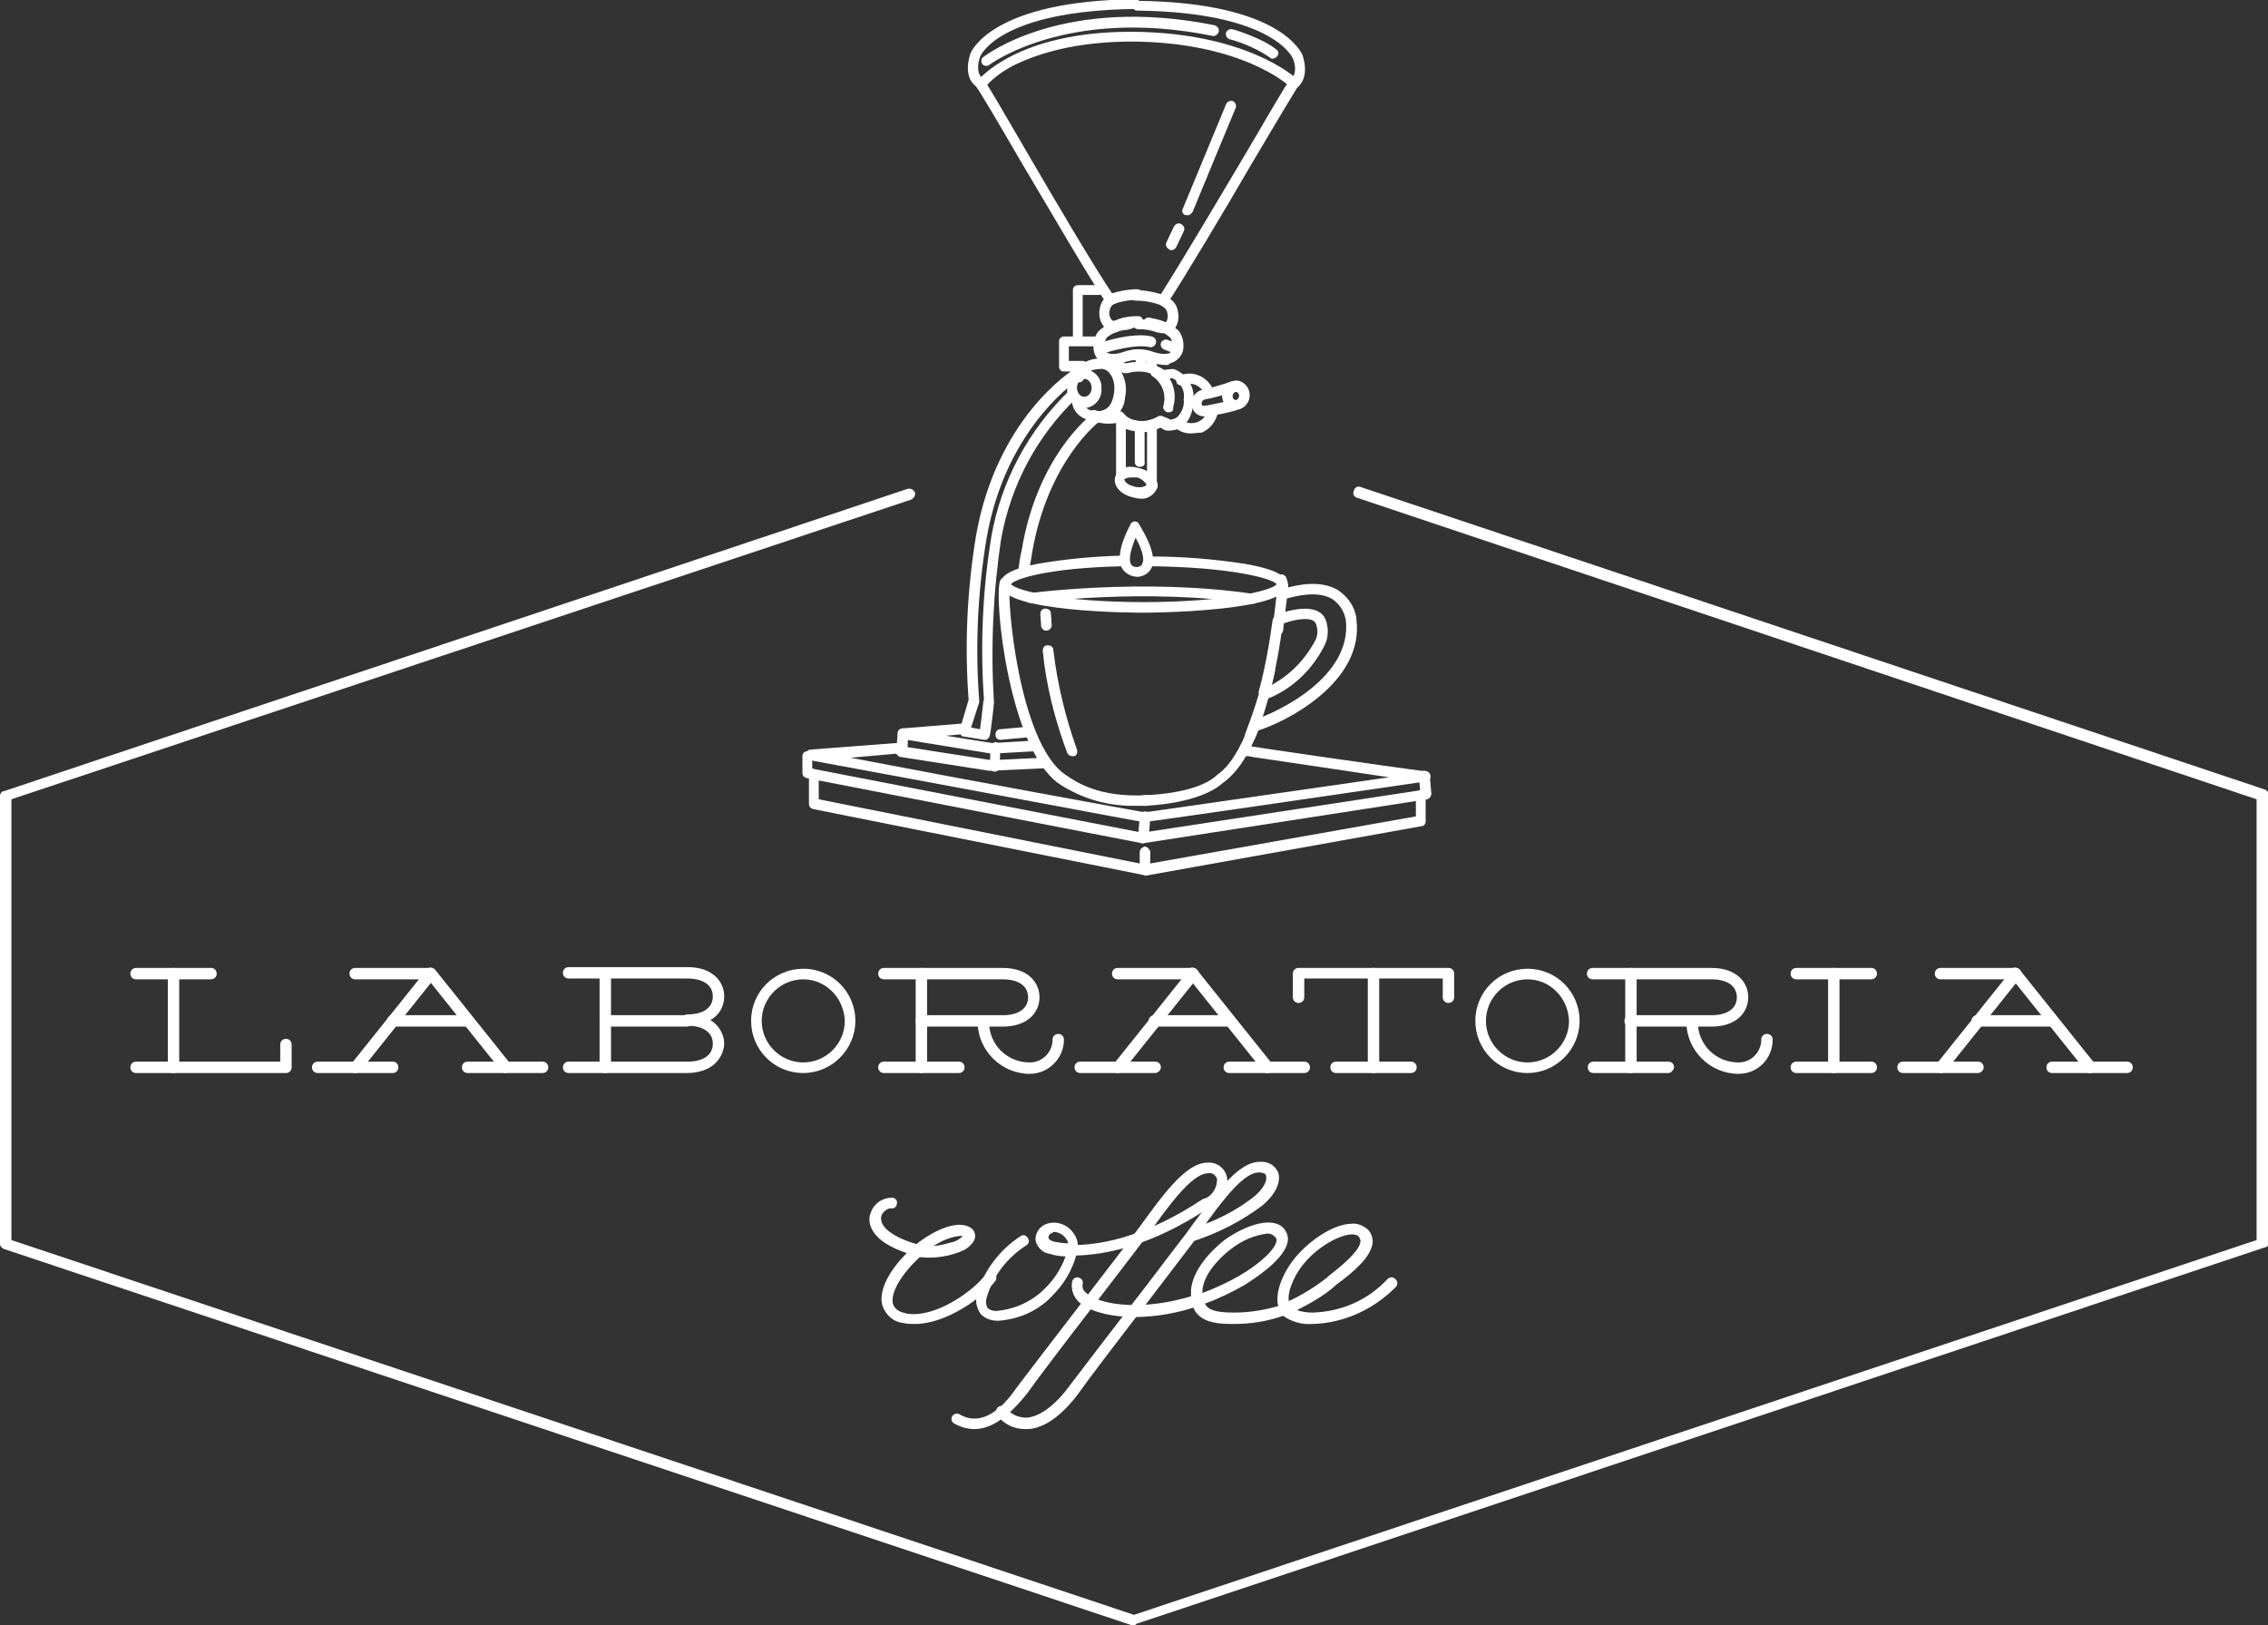<?xml version="1.0" encoding="utf-8"?>
<!-- Generator: Adobe Illustrator 22.0.1, SVG Export Plug-In . SVG Version: 6.00 Build 0)  -->
<svg version="1.1" id="Слой_1" xmlns="http://www.w3.org/2000/svg" xmlns:xlink="http://www.w3.org/1999/xlink" x="0px" y="0px"
	 viewBox="0 0 278.4 199.5" style="enable-background:new 0 0 278.4 199.5;" xml:space="preserve">
<rect x="0" y="0" width="278.4" height="199.5" fill="#333333" stroke="none"/>
<style type="text/css">
	.st0{fill:#FFFFFF;}
</style>
<g id="g10" transform="translate(0 582.147)">
	<g id="g12" transform="translate(0 -582.147)">
		<path id="path14" class="st0" d="M136.3,37.5c-0.2,0-0.4-0.1-0.5-0.3c-2.3-3.4-6.8-11.2-10.5-17.4c-2.5-4.3-4.9-8.4-5.5-9.2
			c-1.7-1.3-0.7-3.9-0.7-4c0.1-0.2,2.5-6.5,20.3-6.7c0.3,0,0.6,0.3,0.6,0.6c0,0,0,0,0,0c0,0.4-0.3,0.6-0.6,0.6
			c-16.9,0.2-19.1,5.8-19.1,5.9c0,0-0.7,1.8,0.3,2.6c0,0,0.1,0.1,0.1,0.1c0.5,0.6,2.4,3.9,5.6,9.4c3.5,6,7.8,13.3,10.2,16.9
			c1-0.3,2-0.5,3.1-0.5c0.4,0,0.6,0.3,0.7,0.6c0,0.4-0.3,0.6-0.6,0.7c-1.1,0-2.2,0.2-3.2,0.6C136.4,37.5,136.3,37.5,136.3,37.5"/>
		<path id="path16" class="st0" d="M136.8,40.8c-0.4,0-0.7-0.1-1-0.4c-0.7-0.6-1-1.6-0.8-2.5c0.1-0.8,0.6-1.5,1.4-1.8
			c0.3-0.1,0.7,0.1,0.8,0.4c0,0,0,0,0,0c0.1,0.3-0.1,0.7-0.4,0.8c0,0,0,0,0,0c-0.3,0.1-0.5,0.4-0.6,0.8c-0.1,0.4,0,0.9,0.3,1.2
			c0.1,0.1,0.3,0.1,0.4,0c0,0,0,0,0.1,0l0.2-0.1c0.8-0.3,1.6-0.4,2.5-0.4c0.4,0,0.6,0.3,0.6,0.6c0,0,0,0,0,0c0,0.4-0.3,0.6-0.6,0.6
			h0c-0.7,0-1.4,0.1-2.1,0.3l-0.2,0C137.3,40.8,137,40.8,136.8,40.8"/>
		<path id="path18" class="st0" d="M142.9,40.9c-0.2,0-0.5,0-0.7-0.1l-0.2,0c-0.7-0.3-1.5-0.4-2.3-0.4c-0.4,0-0.6-0.3-0.6-0.6
			c0,0,0,0,0,0c0-0.4,0.3-0.6,0.6-0.6h0c0.9,0,1.8,0.1,2.7,0.4l0.2,0.1c0,0,0,0,0.1,0c0.2,0.1,0.3,0,0.3,0c0.3-0.3,0.4-0.8,0.3-1.2
			c0-0.4-0.3-0.7-0.6-0.9c-0.3-0.1-0.5-0.5-0.4-0.8c0.1-0.3,0.5-0.5,0.8-0.4c0,0,0,0,0,0c0.8,0.3,1.4,1,1.5,1.9
			c0.2,0.9-0.1,1.8-0.7,2.4C143.5,40.7,143.2,40.9,142.9,40.9"/>
		<path id="path20" class="st0" d="M142.8,37.5c-0.1,0-0.1,0-0.2,0c-1-0.4-2.1-0.6-3.2-0.6c-0.4,0-0.6-0.3-0.6-0.7
			c0-0.3,0.3-0.6,0.6-0.6c0,0,0,0,0,0c1,0,2.1,0.2,3.1,0.5c2.3-3.6,6.7-11,10.2-16.9c3.2-5.4,5.1-8.8,5.6-9.3c0,0,0.1-0.1,0.1-0.1
			c1-0.8,0.4-2.5,0.3-2.6c0-0.1-2.4-5.7-19.1-5.9c-0.4,0-0.6-0.3-0.6-0.6c0-0.3,0.3-0.6,0.6-0.6c0,0,0,0,0,0
			c17.8,0.2,20.2,6.5,20.3,6.7c0,0.1,1,2.6-0.7,4c-0.5,0.8-2.9,4.8-5.5,9.2c-3.6,6.2-8.2,13.9-10.5,17.4
			C143.2,37.4,143,37.5,142.8,37.5"/>
		<path id="path22" class="st0" d="M120.5,10.9c-0.1,0-0.3,0-0.4-0.1c-0.3-0.2-0.3-0.6-0.1-0.9c0,0,0,0,0,0c0.2-0.2,4.9-6,18.8-6
			h0.2c14,0.1,20,5.6,20.2,5.8c0.3,0.2,0.3,0.6,0,0.9c-0.2,0.3-0.6,0.3-0.9,0c-0.1-0.1-5.8-5.4-19.3-5.5c-7,0-11.5,1.5-14.1,2.7
			c-1.5,0.7-2.8,1.6-3.9,2.8C120.9,10.8,120.7,10.9,120.5,10.9"/>
		<path id="path24" class="st0" d="M136.5,44.8c-0.2,0-0.4,0-0.6-0.1c-0.8-0.1-1.4-0.7-1.6-1.5c-0.2-0.9,0-1.8,0.5-2.5
			c0.8-0.8,1.8-1.2,2.9-1.4c0.3-0.1,0.6-0.1,0.9-0.2c0.3-0.1,0.7,0.1,0.8,0.4c0.1,0.3-0.1,0.7-0.4,0.8c0,0,0,0,0,0
			c-0.3,0.1-0.6,0.2-0.9,0.2c-0.8,0.1-1.6,0.4-2.2,0.9c0,0-0.1,0.1-0.1,0.1c-0.2,0.4-0.3,0.9-0.2,1.4c0.1,0.3,0.3,0.4,0.6,0.5
			c0.6,0.1,1.1,0,1.7-0.2c0.5-0.2,1.1-0.3,1.6-0.3c0.4,0,0.6,0.3,0.6,0.7c0,0,0,0,0,0c0,0.4-0.3,0.6-0.7,0.6c0,0,0,0,0,0
			c-0.4,0-0.8,0.1-1.2,0.2C137.6,44.7,137,44.8,136.5,44.8"/>
		<path id="path26" class="st0" d="M143.2,44.8c-0.6,0-1.2-0.1-1.8-0.3c-0.6-0.2-1.3-0.3-2-0.3c-0.3,0.1-0.7-0.2-0.8-0.5
			c-0.1-0.3,0.2-0.7,0.5-0.8c0.9-0.1,1.7,0,2.5,0.3c0.6,0.2,1.2,0.3,1.7,0.2c0.3,0,0.5-0.2,0.6-0.5c0.1-0.5,0-1-0.2-1.4
			c0,0,0,0-0.1-0.1c-0.7-0.6-1.5-1-2.4-1.1l-0.4-0.1c-0.3-0.1-0.5-0.4-0.4-0.8c0.1-0.3,0.4-0.5,0.8-0.4c0,0,0,0,0,0l0.4,0.1
			c1.2,0.2,2.2,0.7,3.1,1.5c0.5,0.7,0.7,1.6,0.5,2.5c-0.2,0.7-0.8,1.3-1.6,1.5C143.5,44.8,143.3,44.8,143.2,44.8"/>
		<path id="path28" class="st0" d="M145.7,26.4c-0.1,0-0.2,0-0.2,0c-0.3-0.1-0.5-0.5-0.3-0.8c1.8-4.3,5.2-12.6,5.3-12.8
			c0.1-0.3,0.5-0.5,0.8-0.4c0.3,0.1,0.5,0.5,0.4,0.8c-0.1,0.2-5.1,12.3-5.3,12.8C146.2,26.3,145.9,26.5,145.7,26.4"/>
		<path id="path30" class="st0" d="M143.8,30.7c-0.1,0-0.2,0-0.3-0.1c-0.3-0.2-0.5-0.5-0.3-0.9l0.9-1.9c0.2-0.3,0.5-0.5,0.9-0.3
			c0,0,0,0,0,0c0.3,0.2,0.5,0.5,0.3,0.9l-0.9,1.9C144.3,30.5,144.1,30.7,143.8,30.7"/>
		<path id="path32" class="st0" d="M133.1,46.5c-0.5,0-0.9,0.5-0.9,1.1s0.4,1.1,0.9,1.1s0.9-0.5,0.9-1.1S133.6,46.5,133.1,46.5z
			 M133.1,50.1c-1.3-0.1-2.2-1.2-2.1-2.4c-0.1-1.3,0.9-2.3,2.1-2.4c1.3,0.1,2.2,1.2,2.1,2.4C135.3,48.9,134.4,50,133.1,50.1"/>
		<path id="path34" class="st0" d="M134.5,51.7c-0.7,0-1.5-0.3-2-0.7c-0.5-0.4-0.9-1.1-0.9-1.7c0-0.4,0.2-0.7,0.6-0.7
			c0.3,0,0.7,0.2,0.7,0.6c0,0,0,0,0,0c0,0.3,0.2,0.7,0.5,0.9c0.4,0.3,0.9,0.4,1.3,0.4c0.9-0.1,1.7-0.4,2-2c0.2-0.9,0.1-2-0.5-2.7
			c-0.3-0.4-0.8-0.6-1.3-0.5h0c0,0-1.6,0-1.8,1.1c-0.1,0.3-0.4,0.6-0.7,0.5c0,0,0,0,0,0c-0.3-0.1-0.6-0.4-0.5-0.7
			c0.3-1.7,2.1-2.2,3-2.2c0.9,0,1.7,0.3,2.3,1c0.9,1.1,1.2,2.5,0.9,3.8c-0.1,1.7-1.5,3-3.1,3.1C134.7,51.7,134.6,51.7,134.5,51.7"/>
		<path id="path36" class="st0" d="M140.1,53c-0.3,0-0.6,0-0.9-0.1c-0.8-0.1-1.5-0.4-2.1-1c-1,0.2-2.1,0.1-3.1-0.3
			c-0.3-0.2-0.5-0.5-0.3-0.9c0.2-0.3,0.5-0.5,0.9-0.3c0,0,0,0,0,0c0.9,0.3,1.8,0.3,2.7,0.1c0.3-0.1,0.5,0.1,0.7,0.3
			c0.4,0.5,0.9,0.7,1.5,0.8c0.8,0.2,1.7,0,2.5-0.4c0.2-0.2,0.5-0.2,0.8-0.1c0,0,0.1,0.1,0.2,0.1c0.3,0.1,0.5,0.2,0.6,0.3
			c0.3,0,0.6-0.1,0.9-0.3c0.6-0.6,0.9-1.4,0.8-2.2c0.2-1.1-0.4-2.1-1.4-2.6c-0.4,0.1-0.8,0.1-1.1,0.1c-0.1,0-0.3,0-0.4-0.1
			c-1.2-0.8-2.6-1-4-0.6c-0.1,0-0.3,0-0.4,0l-1.8-0.6c-0.3-0.1-0.5-0.5-0.4-0.8c0,0,0,0,0,0c0.1-0.3,0.5-0.5,0.8-0.4c0,0,0,0,0,0
			l1.6,0.6c1.6-0.4,3.3-0.1,4.7,0.8c0.2,0,0.6-0.1,0.9-0.1c0.1,0,0.2,0,0.3,0c1.6,0.6,2.6,2.2,2.4,3.9c-0.1,2.3-1.2,3.2-2,3.5
			c-0.4,0.1-1.3,0.3-1.7,0c-0.1-0.1-0.3-0.2-0.4-0.2C141.7,52.9,140.9,53.1,140.1,53"/>
		<path id="path38" class="st0" d="M143.5,50.6c-0.1,0-0.1,0-0.2,0c-0.3-0.1-0.6-0.4-0.5-0.8c0.4-1.3-0.1-2.8-1.3-3.6
			c-0.3-0.2-0.4-0.6-0.3-0.9c0.2-0.3,0.6-0.4,0.9-0.3c1.7,1,2.5,3.1,1.9,5C144.1,50.4,143.8,50.6,143.5,50.6"/>
		<path id="path40" class="st0" d="M137.6,58.9c-0.4,0-0.6-0.3-0.6-0.6v0v-6.6c0-0.4,0.3-0.6,0.6-0.6h0c0.4,0,0.6,0.3,0.6,0.6v0v6.6
			C138.2,58.6,137.9,58.9,137.6,58.9C137.6,58.9,137.6,58.9,137.6,58.9"/>
		<path id="path42" class="st0" d="M141.4,59.8c-0.4,0-0.6-0.3-0.6-0.6v0v-6.7c0-0.4,0.3-0.6,0.6-0.6h0c0.4,0,0.6,0.3,0.6,0.6v6.7
			C142,59.5,141.7,59.8,141.4,59.8C141.4,59.8,141.4,59.8,141.4,59.8"/>
		<path id="path44" class="st0" d="M138.8,58.6c-0.5,0-0.7,0.2-0.8,0.2c0,0.2,0.3,0.7,1.2,0.9c0.2,0.1,0.5,0.1,0.7,0.1
			c0.5,0,0.7-0.2,0.8-0.2c0-0.1,0-0.1,0-0.2c-0.3-0.4-0.7-0.7-1.1-0.8C139.3,58.6,139.1,58.6,138.8,58.6L138.8,58.6z M140,61.2
			c-0.4,0-0.7-0.1-1.1-0.2c-1.5-0.4-2.3-1.5-2-2.5c0.3-0.8,1.1-1.3,2-1.2c0.4,0,0.7,0.1,1.1,0.2c0.8,0.2,1.5,0.7,1.9,1.4
			c0.2,0.3,0.3,0.8,0.1,1.1C141.6,60.8,140.8,61.3,140,61.2"/>
		<path id="path46" class="st0" d="M148.6,48.9c-0.3,0-0.5-0.2-0.6-0.4c-0.1-0.3-0.4-0.7-0.7-0.9c-0.5-0.5-1.2-0.6-1.9-0.4
			c-0.3,0.2-0.7,0.1-0.9-0.1c0,0,0,0,0,0c-0.2-0.3-0.1-0.7,0.1-0.9c0,0,0,0,0,0c1.1-0.6,2.5-0.4,3.4,0.4c0.5,0.4,0.8,0.9,1,1.4
			c0.1,0.3,0,0.7-0.3,0.8c0,0,0,0,0,0C148.7,48.8,148.7,48.9,148.6,48.9"/>
		<path id="path48" class="st0" d="M146.2,53.2c-0.7,0-1.3-0.2-1.8-0.6c-0.3-0.2-0.3-0.6-0.1-0.9c0.2-0.3,0.6-0.3,0.9-0.1
			c0,0,0,0,0,0c0.5,0.4,1.2,0.4,1.8,0.2c0.7-0.3,1.1-0.8,1.2-1.5c0.1-0.3,0.4-0.6,0.8-0.5c0,0,0,0,0,0c0.3,0.1,0.6,0.4,0.5,0.8
			c-0.2,1.1-1,2.1-2,2.5C147,53.1,146.6,53.2,146.2,53.2"/>
		<path id="path50" class="st0" d="M147.8,51.1L147.8,51.1c-0.9,0-1.5-0.7-1.5-1.5c-0.1-0.9,0.6-1.7,1.5-1.8c0,0,0,0,0,0
			c1.2-0.3,2.3-0.6,3.4-1c0.3-0.1,0.7,0.1,0.8,0.4c0.1,0.3-0.1,0.7-0.4,0.8c-1.2,0.4-2.4,0.8-3.6,1c-0.4,0.1-0.5,0.3-0.5,0.5
			c0,0.1,0,0.3,0.2,0.3c0,0,0.1,0,0.1,0c0.4,0,2.1-0.4,3.5-0.7c0.3-0.1,0.7,0.1,0.8,0.5c0.1,0.3-0.1,0.7-0.5,0.8
			C150.5,50.7,149.2,51,147.8,51.1"/>
		<path id="path52" class="st0" d="M151.7,48.1c-0.2,0-0.4,0.3-0.4,0.5c0,0.2,0.1,0.5,0.4,0.5c0.2,0,0.4-0.3,0.4-0.5
			C152.1,48.3,151.9,48.1,151.7,48.1z M151.7,50.3c-1,0-1.7-0.8-1.7-1.8c0-1,0.7-1.7,1.7-1.8c0.9,0,1.7,0.8,1.7,1.8
			C153.4,49.5,152.6,50.3,151.7,50.3"/>
		<path id="path54" class="st0" d="M142,45.5h-1.3v-1.7h1.3V45.5"/>
		<path id="path56" class="st0" d="M136.6,45l0-0.9l1.3,0l0,0.9L136.6,45"/>
		<path id="path58" class="st0" d="M133,45.6h-2.4c-0.4,0-0.6-0.3-0.6-0.6v0v-3.1c0-0.4,0.3-0.6,0.6-0.6h0h3.8
			c0.4,0,0.6,0.3,0.6,0.6v0c0,0.4-0.3,0.6-0.6,0.6h-3.2v1.8h1.7c0.4,0,0.6,0.3,0.6,0.6v0C133.7,45.3,133.4,45.6,133,45.6
			C133,45.6,133,45.6,133,45.6"/>
		<path id="path60" class="st0" d="M132.3,42.3c-0.4,0-0.6-0.3-0.6-0.6c0,0,0,0,0,0v-6.1c0-0.4,0.3-0.6,0.6-0.6c0,0,0,0,0,0h2.6
			c0.4,0,0.6,0.3,0.6,0.6c0,0,0,0,0,0c0,0.4-0.3,0.6-0.6,0.6h0h-2v5.5C133,42,132.7,42.3,132.3,42.3
			C132.3,42.3,132.3,42.3,132.3,42.3"/>
		<path id="path62" class="st0" d="M121.4,86.7c-0.3,0-0.6-0.3-0.6-0.6c-0.5-6.8-0.2-13.6,0.9-20.3c1.2-6.8,4.6-13.1,9.6-17.9
			c0.3-0.2,0.7-0.2,0.9,0.1c0.2,0.3,0.2,0.7-0.1,0.9c-4.8,4.6-8,10.6-9.2,17.2c-1,6.6-1.3,13.3-0.9,20
			C122,86.4,121.8,86.7,121.4,86.7C121.4,86.7,121.4,86.7,121.4,86.7L121.4,86.7"/>
		<path id="path64" class="st0" d="M125.6,70.7C125.6,70.7,125.6,70.7,125.6,70.7c-0.4-0.1-0.7-0.4-0.6-0.7c0.1-0.8,0.2-1.6,0.4-2.4
			c1.9-11.6,8.4-16.6,8.7-16.8c0.3-0.2,0.7-0.2,0.9,0.1c0,0,0,0,0,0c0.2,0.3,0.2,0.7-0.1,0.9c0,0,0,0,0,0c-0.1,0-6.3,4.9-8.2,16
			c-0.1,0.8-0.3,1.6-0.4,2.4C126.2,70.5,125.9,70.7,125.6,70.7"/>
		<path id="path66" class="st0" d="M121.8,92.5c0,0-0.1,0-0.1,0l-11-1.8c-0.3-0.1-0.6-0.3-0.5-0.7c0-0.3,0.3-0.6,0.6-0.6l7.4-0.6
			c0.4,0,0.7,0.2,0.7,0.6c0,0,0,0,0,0c0,0.4-0.2,0.7-0.6,0.7l-2.2,0.2l5.7,0.9l5.1-0.3c0.4,0,0.7,0.2,0.7,0.6c0,0.4-0.2,0.7-0.6,0.7
			c0,0,0,0,0,0L121.8,92.5L121.8,92.5"/>
		<path id="path68" class="st0" d="M120.9,90.8c0,0-0.1,0-0.1,0l-2.5-0.4c-0.2,0-0.3-0.1-0.4-0.3c-0.1-0.2-0.1-0.3-0.1-0.5l1.1-3.7
			c-0.5-6.7-0.2-13.4,0.9-20.1c2.5-14.4,11.7-20.3,12.1-20.5c0.3-0.2,0.7-0.1,0.9,0.2c0.2,0.3,0.1,0.7-0.2,0.9
			c-0.1,0.1-9.1,5.8-11.5,19.7c-1.1,6.6-1.4,13.3-0.9,19.9c0,0.1,0,0.2,0,0.2l-1,3.1l1.1,0.2c0.1-0.8,0.3-2.3,0.4-3.3
			c0-0.4,0.4-0.6,0.7-0.6c0,0,0,0,0,0c0.4,0,0.6,0.4,0.6,0.7c0,0.4-0.4,3.6-0.5,4C121.4,90.6,121.2,90.8,120.9,90.8"/>
		<path id="path70" class="st0" d="M122.8,90.8c-0.3,0-0.6-0.2-0.6-0.6c0-0.4,0.2-0.7,0.6-0.7l3.3-0.3c0.4,0,0.7,0.2,0.7,0.6
			c0,0,0,0,0,0c0,0.4-0.2,0.7-0.6,0.7L122.8,90.8C122.9,90.8,122.9,90.8,122.8,90.8"/>
		<path id="path72" class="st0" d="M140.4,75.2c-0.7,0-17.6,0-17.6-3.5c0-1.1,1.4-1.9,4.6-2.5c3.4-0.6,6.8-0.9,10.2-1
			c0.3,0,0.6,0.3,0.7,0.6c0,0,0,0,0,0c0,0.4-0.3,0.6-0.6,0.7c-8.8,0.2-13.1,1.5-13.6,2.2c0.6,0.8,6.4,2.2,16.3,2.2
			s15.8-1.4,16.3-2.2c-0.5-0.7-5.6-2.1-15.5-2.2c-0.4,0-0.6-0.3-0.6-0.6c0,0,0,0,0,0c0-0.4,0.3-0.6,0.6-0.6c3.9,0,7.7,0.3,11.6,0.9
			c4.6,0.8,5.2,1.8,5.2,2.6C158,75.1,141.1,75.2,140.4,75.2"/>
		<path id="path74" class="st0" d="M139.6,98.9c-3.4,0.1-6.7-0.8-9.6-2.7c-6.2-4.3-8.1-23.3-7.2-25c0.2-0.3,0.6-0.4,0.9-0.3
			c0,0,0,0,0,0c0.3,0.2,0.4,0.6,0.3,0.9c-0.5,1.2,1,19.4,6.8,23.3c1.3,0.9,4.1,2.8,9.9,2.5c0.4,0,0.7,0.3,0.7,0.6
			c0,0.4-0.3,0.7-0.6,0.7C140.4,98.9,140,98.9,139.6,98.9"/>
		<path id="path76" class="st0" d="M157.3,73.3L157.3,73.3c-0.4,0-0.7-0.3-0.6-0.7c0-0.4,0-0.7,0-1.1c-0.2-0.3-0.1-0.7,0.3-0.9
			c0,0,0,0,0,0c0.3-0.2,0.7-0.1,0.9,0.3c0.2,0.5,0.3,1.1,0.2,1.7C157.9,73.1,157.6,73.3,157.3,73.3"/>
		<path id="path78" class="st0" d="M155.2,85.7c-0.1,0-0.1,0-0.2,0c-0.3-0.1-0.5-0.4-0.5-0.8c0,0,0,0,0,0c0.8-2.9,1.3-5.8,1.7-8.7
			c0-0.4,0.4-0.6,0.7-0.6c0.4,0,0.6,0.4,0.6,0.7c0,0,0,0,0,0c-0.4,3-0.9,6-1.7,8.9C155.8,85.5,155.5,85.7,155.2,85.7"/>
		<path id="path80" class="st0" d="M140.4,98.9c-0.3,0-0.6-0.3-0.6-0.6c0-0.4,0.3-0.6,0.6-0.7c0.1,0,6.4-0.1,8.9-2.4
			c0,0,0,0,0.1-0.1c1.5-1,2.8-3.1,4-6.2c0.1-0.3,0.5-0.5,0.8-0.4c0,0,0,0,0,0c0.3,0.1,0.5,0.5,0.4,0.8c0,0,0,0,0,0
			c-1.3,3.4-2.8,5.6-4.5,6.8C147.2,98.7,140.7,98.9,140.4,98.9L140.4,98.9"/>
		<path id="path82" class="st0" d="M156.8,75.6l0.2,0.6L156.8,75.6L156.8,75.6z M155.2,85.8c-0.3,0-0.5-0.2-0.6-0.4
			c-0.1-0.3,0.1-0.7,0.4-0.8c2.8-1.2,5-3.3,6.4-5.9c0.4-0.7,0.4-1.5,0.1-2.2c-0.3-0.7-1.9-0.7-3.9,0c-0.1,0.1-0.3,0.2-0.4,0.3
			c-0.3,0.1-0.7,0-0.8-0.4c-0.1-0.3,0-0.6,0.2-0.8c0.1-0.2,0.3-0.3,0.5-0.3c3-1,5-0.7,5.6,0.7c0.4,1,0.4,2.2-0.1,3.2
			c-1.5,3-4,5.4-7.1,6.6C155.4,85.8,155.3,85.8,155.2,85.8"/>
		<path id="path84" class="st0" d="M154,89.7c-0.3,0-0.5-0.2-0.6-0.5c-0.1-0.3,0.1-0.7,0.4-0.8c0,0,0,0,0,0
			c3.2-1,12.2-5.4,11.4-12.3c-0.2-1.1-0.8-2-1.7-2.6c-1.7-1-4.3-0.4-5.7,0c-0.3,0.1-0.7-0.1-0.8-0.4c-0.1-0.3,0.1-0.7,0.4-0.8
			c2-0.6,4.7-1.1,6.8,0.1c1.2,0.8,2.1,2,2.3,3.5c0,0,0,0,0,0.1c1,7.8-8.8,12.7-12.2,13.7C154.1,89.7,154,89.7,154,89.7"/>
		<path id="path86" class="st0" d="M128.4,77.4c-0.3,0-0.6-0.3-0.6-0.6l-0.1-1.4c0-0.4,0.2-0.7,0.6-0.7c0,0,0,0,0,0
			c0.4,0,0.7,0.2,0.7,0.6c0,0,0,0,0,0l0.1,1.4C129.1,77.1,128.8,77.4,128.4,77.4C128.4,77.4,128.4,77.4,128.4,77.4L128.4,77.4"/>
		<path id="path88" class="st0" d="M131.6,92.8c-0.3,0-0.5-0.2-0.6-0.4c-1.5-4-2.6-8.3-3-12.5c0-0.4,0.2-0.7,0.6-0.7c0,0,0,0,0,0
			c0.4,0,0.7,0.2,0.7,0.6c0,0,0,0,0,0c0.5,4.2,1.5,8.3,2.9,12.2c0.1,0.3,0,0.7-0.3,0.8C131.8,92.8,131.7,92.8,131.6,92.8"/>
		<path id="path90" class="st0" d="M153.4,91c-0.1,0-0.2,0-0.2,0c-0.3-0.1-0.5-0.5-0.4-0.8c0,0,0,0,0,0c1-2.6,1.9-5.3,2.5-8
			c0.1-0.3,0.4-0.6,0.7-0.5c0.3,0.1,0.6,0.4,0.5,0.7c-0.6,2.8-1.4,5.6-2.5,8.3C153.9,90.9,153.7,91,153.4,91"/>
		<path id="path92" class="st0" d="M156.8,78C156.8,78,156.7,78,156.8,78c-0.4,0-0.7-0.4-0.6-0.7l0.6-5.1c0-0.4,0.4-0.6,0.7-0.6
			c0.4,0,0.6,0.4,0.6,0.7c0,0,0,0,0,0l-0.6,5.1C157.4,77.8,157.1,78,156.8,78"/>
		<path id="path94" class="st0" d="M121.5,94.6c0,0-0.1,0-0.1,0l-10.9-1.7c-0.3-0.1-0.6-0.4-0.5-0.7l0.2-2.2c0-0.4,0.3-0.6,0.7-0.6
			c0,0,0,0,0,0c0.4,0,0.6,0.3,0.6,0.7l-0.1,1.6l10.3,1.6L128,93c0.4,0,0.7,0.2,0.7,0.6c0,0,0,0,0,0c0,0.4-0.2,0.7-0.6,0.7
			L121.5,94.6L121.5,94.6"/>
		<path id="path96" class="st0" d="M140.4,100.9c-0.3,0-22.5-4.2-41-7.6c-0.3-0.1-0.5-0.3-0.5-0.7c0-0.3,0.3-0.6,0.6-0.6l10.5-0.8
			c0.4,0,0.7,0.2,0.7,0.6c0,0.4-0.2,0.7-0.6,0.7l-5.7,0.5c14.1,2.7,34.9,6.5,36.1,6.7c0.9-0.1,18.1-2.6,30-4.3l-6.7-1
			c-3.4-0.5-6.8-1-10.1-1.5c-0.4-0.1-0.6-0.1-0.9-0.1c-0.5-0.1-0.7-0.3-0.6-0.7c0-0.3,0.3-0.6,0.6-0.6c0.1,0,0.1,0,0.2,0
			c0.9,0.2,16.2,2.4,22.1,3.2c0.3,0,0.5,0.3,0.5,0.6c0,0.3-0.2,0.6-0.5,0.6C162.2,97.8,140.8,100.9,140.4,100.9"/>
		<path id="path98" class="st0" d="M140.3,103.5c0,0-0.1,0-0.1,0l-41.2-8c-0.3-0.1-0.5-0.3-0.5-0.6v-2.1c0-0.4,0.3-0.6,0.6-0.6h0
			c0.4,0,0.6,0.3,0.6,0.6v0v1.5l0.3,0.1l40.2,7.8l34.1-5.2l-0.1-1.7c0-0.4,0.2-0.7,0.6-0.7c0.4,0,0.7,0.2,0.7,0.6c0,0,0,0,0,0
			l0.2,2.2c0,0.3-0.2,0.6-0.5,0.7L140.3,103.5C140.3,103.5,140.3,103.5,140.3,103.5"/>
		<path id="path100" class="st0" d="M140.5,107.4c0,0-0.1,0-0.1,0l-40.6-8.1c-0.3-0.1-0.5-0.3-0.5-0.6l0-3.6c0-0.4,0.3-0.6,0.6-0.6
			h0c0.4,0,0.6,0.3,0.6,0.6l0,3l40,8l33.3-5.9v-2.6c0-0.4,0.3-0.6,0.6-0.6c0,0,0,0,0,0c0.4,0,0.6,0.3,0.6,0.6v3.2
			c0,0.3-0.2,0.6-0.5,0.6l-34,6.1C140.6,107.4,140.6,107.4,140.5,107.4"/>
		<path id="path102" class="st0" d="M140.3,103.5L140.3,103.5c-0.4,0-0.7-0.3-0.6-0.7c0,0,0,0,0,0l0.2-2.6c0-0.4,0.3-0.6,0.7-0.6
			c0.4,0,0.6,0.3,0.6,0.7c0,0,0,0,0,0l-0.2,2.6C140.9,103.2,140.6,103.5,140.3,103.5"/>
		<path id="path104" class="st0" d="M140.5,107.4c-0.3,0-0.6-0.3-0.6-0.6l0-2.2c0-0.4,0.3-0.6,0.6-0.7c0,0,0,0,0,0
			c0.3,0,0.6,0.3,0.7,0.6c0,0,0,0,0,0l0,2.2C141.2,107.1,140.9,107.4,140.5,107.4L140.5,107.4"/>
		<path id="path106" class="st0" d="M122.1,94.7L122.1,94.7c-0.4,0-0.7-0.3-0.6-0.7c0,0,0,0,0,0l0.1-2.3c0-0.3,0.3-0.6,0.6-0.6
			c0,0,0,0,0,0c0.4,0,0.6,0.3,0.6,0.7l-0.1,2.3C122.7,94.5,122.4,94.7,122.1,94.7"/>
		<path id="path108" class="st0" d="M121.1,8.1c-0.2,0-0.4-0.1-0.5-0.2c-0.2-0.3-0.2-0.7,0.1-0.9c0,0,0,0,0,0
			c0.4-0.3,10-7.6,28.4-3.9c0.3,0.1,0.6,0.4,0.5,0.8c0,0,0,0,0,0c-0.1,0.3-0.4,0.6-0.8,0.5c0,0,0,0,0,0c-17.8-3.6-27.3,3.5-27.4,3.6
			C121.3,8,121.2,8.1,121.1,8.1"/>
		<path id="path110" class="st0" d="M156.2,7.2c-0.2,0-0.3-0.1-0.4-0.2c-1.5-1-3.1-1.7-4.9-2.2c-0.3-0.1-0.5-0.5-0.4-0.8
			c0,0,0,0,0,0c0.1-0.3,0.5-0.5,0.8-0.4c0,0,0,0,0,0c0.2,0,3.9,1.2,5.4,2.5c0.3,0.2,0.3,0.6,0,0.9C156.5,7.1,156.4,7.2,156.2,7.2"/>
		<path id="path112" class="st0" d="M139.9,57.3c-0.4,0-0.6-0.3-0.6-0.6v0v-4.2c0-0.4,0.3-0.6,0.6-0.6c0,0,0,0,0,0
			c0.4,0,0.6,0.3,0.6,0.6c0,0,0,0,0,0v4.2C140.6,57.1,140.3,57.3,139.9,57.3C139.9,57.3,139.9,57.3,139.9,57.3"/>
		<path id="path114" class="st0" d="M140.7,45.3h-1.3v-1.6h1.3V45.3"/>
		<path id="path116" class="st0" d="M134.9,43.4c-0.3,0-0.5-0.2-0.6-0.4c-0.1-0.3,0.1-0.7,0.4-0.8c0.2-0.1,4.3-1.5,6.7-0.9
			c0.3,0.1,0.6,0.4,0.5,0.8c0,0,0,0,0,0c-0.1,0.3-0.4,0.6-0.8,0.5c0,0,0,0,0,0c-1.7-0.4-4.9,0.5-6,0.9C135,43.4,135,43.4,134.9,43.4
			"/>
		<path id="path118" class="st0" d="M144.4,43.4c-0.1,0-0.2,0-0.2,0c0,0-0.8-0.3-1.3-0.5c-0.3-0.1-0.5-0.5-0.4-0.8
			c0.1-0.3,0.5-0.5,0.8-0.4c0.5,0.2,1.3,0.5,1.4,0.5c0.3,0.1,0.5,0.5,0.4,0.8C144.9,43.2,144.7,43.4,144.4,43.4"/>
		<path id="path120" class="st0" d="M153.8,74.1C153.8,74.1,153.7,74.1,153.8,74.1c-13.3-2-27.2-0.1-27.3-0.1
			c-0.3,0-0.7-0.2-0.7-0.5c0,0,0,0,0,0c0-0.4,0.2-0.7,0.5-0.7c0.1,0,14.2-1.9,27.6,0.1c0.3,0.1,0.6,0.4,0.5,0.7c0,0,0,0,0,0
			C154.4,73.8,154.1,74.1,153.8,74.1"/>
		<path id="path122" class="st0" d="M139.4,66c-0.5,1.2-0.9,2.5-0.6,3.2c0.1,0.2,0.3,0.4,0.8,0.4c0.5-0.1,0.6-0.3,0.6-0.4
			C140.6,68.5,140,67.1,139.4,66z M139.7,70.8L139.7,70.8c-0.8,0-1.6-0.4-2-1.1c-0.9-1.8,0.9-5,1.1-5.4c0.1-0.2,0.3-0.3,0.5-0.3
			c0.2,0,0.4,0.1,0.5,0.3c0.2,0.4,2.3,3.5,1.6,5.3c-0.3,0.7-0.9,1.1-1.7,1.2C139.8,70.8,139.7,70.8,139.7,70.8"/>
		<path id="path124" class="st0" d="M98.6,120.2c-2.8,0-5.1,2.3-5.1,5.1c0,2.8,2.3,5.1,5.1,5.1c2.8,0,5.1-2.3,5.1-5.1
			C103.6,122.5,101.4,120.2,98.6,120.2z M98.6,131.7c-3.6,0-6.4-2.9-6.4-6.4c0-3.6,2.9-6.4,6.4-6.4c3.6,0,6.4,2.9,6.4,6.4
			C105,128.8,102.1,131.7,98.6,131.7"/>
		<path id="path126" class="st0" d="M187.5,120.2c-2.8,0-5.1,2.3-5.1,5.1c0,2.8,2.3,5.1,5.1,5.1c2.8,0,5.1-2.3,5.1-5.1
			C192.5,122.5,190.3,120.2,187.5,120.2z M187.5,131.7c-3.6,0-6.4-2.9-6.4-6.4c0-3.6,2.9-6.4,6.4-6.4c3.6,0,6.4,2.9,6.4,6.4
			C193.9,128.8,191,131.7,187.5,131.7"/>
		<path id="path128" class="st0" d="M21.3,131.7c-0.4,0-0.7-0.3-0.7-0.7v-11.5c0-0.4,0.3-0.7,0.7-0.7c0.4,0,0.7,0.3,0.7,0.7V131
			C22,131.4,21.7,131.7,21.3,131.7"/>
		<path id="path130" class="st0" d="M74.3,131.7c-0.4,0-0.7-0.3-0.7-0.7v-11.5c0-0.4,0.3-0.7,0.7-0.7c0.4,0,0.7,0.3,0.7,0.7V131
			C75,131.4,74.7,131.7,74.3,131.7"/>
		<path id="path132" class="st0" d="M35.1,131.7H16.7c-0.4,0-0.7-0.3-0.7-0.7s0.3-0.7,0.7-0.7h17.7v-2.1c0-0.4,0.3-0.7,0.7-0.7
			s0.7,0.3,0.7,0.7v2.8C35.8,131.4,35.5,131.7,35.1,131.7"/>
		<path id="path134" class="st0" d="M25.9,120.2h-9.2c-0.4,0-0.7-0.3-0.7-0.7c0-0.4,0.3-0.7,0.7-0.7h9.2c0.4,0,0.7,0.3,0.7,0.7
			S26.3,120.2,25.9,120.2"/>
		<path id="path136" class="st0" d="M117.7,131.7h-9.2c-0.4,0-0.7-0.3-0.7-0.7s0.3-0.7,0.7-0.7h9.2c0.4,0,0.7,0.3,0.7,0.7
			S118.1,131.7,117.7,131.7"/>
		<path id="path138" class="st0" d="M43.6,131.7c-0.2,0-0.3-0.1-0.4-0.1c-0.3-0.2-0.3-0.7-0.1-1l9.2-11.5c0.2-0.3,0.7-0.3,1-0.1
			c0.3,0.2,0.3,0.7,0.1,1l-9.2,11.5C44,131.6,43.8,131.7,43.6,131.7"/>
		<path id="path140" class="st0" d="M62,131.7c-0.2,0-0.4-0.1-0.5-0.3l-9.2-11.5c-0.2-0.3-0.2-0.7,0.1-1c0,0,0,0,0,0
			c0.3-0.2,0.7-0.2,1,0.1c0,0,0,0,0,0l9.2,11.5c0.2,0.3,0.2,0.7-0.1,1C62.3,131.7,62.1,131.7,62,131.7"/>
		<path id="path142" class="st0" d="M48.2,131.7H39c-0.4,0-0.7-0.3-0.7-0.7s0.3-0.7,0.7-0.7h9.2c0.4,0,0.7,0.3,0.7,0.7
			S48.6,131.7,48.2,131.7"/>
		<path id="path144" class="st0" d="M52.8,120.2h-9.2c-0.4,0-0.7-0.3-0.7-0.7c0-0.4,0.3-0.7,0.7-0.7h9.2c0.4,0,0.7,0.3,0.7,0.7
			C53.5,119.9,53.2,120.2,52.8,120.2"/>
		<path id="path146" class="st0" d="M247.4,120.2h-9.2c-0.4,0-0.7-0.3-0.7-0.7c0-0.4,0.3-0.7,0.7-0.7h9.2c0.4,0,0.7,0.3,0.7,0.7
			S247.7,120.2,247.4,120.2"/>
		<path id="path148" class="st0" d="M66.6,131.7h-9.2c-0.4,0-0.7-0.3-0.7-0.7s0.3-0.7,0.7-0.7h9.2c0.4,0,0.7,0.3,0.7,0.7
			S67,131.7,66.6,131.7"/>
		<path id="path150" class="st0" d="M57.4,126h-9.2c-0.4,0-0.7-0.3-0.7-0.7s0.3-0.7,0.7-0.7h9.2c0.4,0,0.7,0.3,0.7,0.7
			S57.8,126,57.4,126"/>
		<path id="path152" class="st0" d="M137.2,131.7c-0.2,0-0.3-0.1-0.4-0.1c-0.3-0.2-0.3-0.7-0.1-1l9.2-11.5c0.2-0.3,0.7-0.3,1-0.1
			c0.3,0.2,0.3,0.7,0.1,1c0,0,0,0,0,0l-9.2,11.5C137.6,131.6,137.4,131.7,137.2,131.7"/>
		<path id="path154" class="st0" d="M155.5,131.7c-0.2,0-0.4-0.1-0.5-0.3l-9.2-11.5c-0.2-0.3-0.2-0.7,0.1-1c0,0,0,0,0,0
			c0.3-0.2,0.7-0.2,1,0.1c0,0,0,0,0,0l9.2,11.5c0.2,0.3,0.2,0.7-0.1,1c0,0,0,0,0,0C155.9,131.7,155.7,131.7,155.5,131.7"/>
		<path id="path156" class="st0" d="M141.8,131.7h-9.2c-0.4,0-0.7-0.3-0.7-0.7s0.3-0.7,0.7-0.7h9.2c0.4,0,0.7,0.3,0.7,0.7
			S142.1,131.7,141.8,131.7"/>
		<path id="path158" class="st0" d="M146.4,120.2h-9.2c-0.4,0-0.7-0.3-0.7-0.7s0.3-0.7,0.7-0.7h9.2c0.4,0,0.7,0.3,0.7,0.7
			C147,119.9,146.7,120.2,146.4,120.2"/>
		<path id="path160" class="st0" d="M160.1,131.7h-9.2c-0.4,0-0.7-0.3-0.7-0.7s0.3-0.7,0.7-0.7h9.2c0.4,0,0.7,0.3,0.7,0.7
			S160.5,131.7,160.1,131.7"/>
		<path id="path162" class="st0" d="M150.9,126h-9.2c-0.4,0-0.7-0.3-0.7-0.7s0.3-0.7,0.7-0.7h9.2c0.4,0,0.7,0.3,0.7,0.7
			C151.6,125.7,151.3,126,150.9,126"/>
		<path id="path164" class="st0" d="M238.2,131.7c-0.2,0-0.3-0.1-0.4-0.1c-0.3-0.2-0.3-0.7-0.1-1l9.2-11.5c0.2-0.3,0.7-0.3,1-0.1
			c0.3,0.2,0.3,0.7,0.1,1l-9.2,11.5C238.6,131.6,238.4,131.7,238.2,131.7"/>
		<path id="path166" class="st0" d="M256.5,131.7c-0.2,0-0.4-0.1-0.5-0.3l-9.2-11.5c-0.2-0.3-0.2-0.7,0.1-1c0.3-0.2,0.7-0.2,1,0.1
			c0,0,0,0,0,0l9.2,11.5c0.2,0.3,0.2,0.7-0.1,1C256.8,131.7,256.7,131.7,256.5,131.7"/>
		<path id="path168" class="st0" d="M242.8,131.7h-9.2c-0.4,0-0.7-0.3-0.7-0.7s0.3-0.7,0.7-0.7h9.2c0.4,0,0.7,0.3,0.7,0.7
			S243.1,131.7,242.8,131.7"/>
		<path id="path170" class="st0" d="M261.1,131.7h-9.2c-0.4,0-0.7-0.3-0.7-0.7s0.3-0.7,0.7-0.7h9.2c0.4,0,0.7,0.3,0.7,0.7
			S261.5,131.7,261.1,131.7"/>
		<path id="path172" class="st0" d="M251.9,126h-9.2c-0.4,0-0.7-0.3-0.7-0.7c0-0.4,0.3-0.7,0.7-0.7h9.2c0.4,0,0.7,0.3,0.7,0.7
			S252.3,126,251.9,126"/>
		<path id="path174" class="st0" d="M84.3,131.7H69.8c-0.4,0-0.7-0.3-0.7-0.7s0.3-0.7,0.7-0.7h14.6c1.9,0,3.1-0.8,3.1-2.2
			s-1.2-2.2-3.1-2.2c-0.4,0-0.7-0.3-0.7-0.7s0.3-0.7,0.7-0.7c1.9,0,3.1-0.8,3.1-2.2s-1.2-2.2-3.1-2.2H69.8c-0.4,0-0.7-0.3-0.7-0.7
			c0-0.4,0.3-0.7,0.7-0.7h14.6c3.1,0,4.5,1.8,4.5,3.6c0,1.2-0.6,2.3-1.7,2.9c1,0.6,1.7,1.7,1.7,2.9
			C88.8,129.9,87.4,131.7,84.3,131.7"/>
		<path id="path176" class="st0" d="M113.1,131.7c-0.4,0-0.7-0.3-0.7-0.7v-11.5c0-0.4,0.3-0.7,0.7-0.7c0.4,0,0.7,0.3,0.7,0.7V131
			C113.8,131.4,113.5,131.7,113.1,131.7"/>
		<path id="path178" class="st0" d="M173.2,131.7H164c-0.4,0-0.7-0.3-0.7-0.7s0.3-0.7,0.7-0.7h9.2c0.4,0,0.7,0.3,0.7,0.7
			S173.6,131.7,173.2,131.7"/>
		<path id="path180" class="st0" d="M177.8,123.1c-0.4,0-0.7-0.3-0.7-0.7v-2.3h-17v2.3c0,0.4-0.3,0.7-0.7,0.7s-0.7-0.3-0.7-0.7v-2.9
			c0-0.4,0.3-0.7,0.7-0.7h18.4c0.4,0,0.7,0.3,0.7,0.7v2.9C178.5,122.8,178.2,123.1,177.8,123.1"/>
		<path id="path182" class="st0" d="M168.6,131.7c-0.4,0-0.7-0.3-0.7-0.7v-11.5c0-0.4,0.3-0.7,0.7-0.7c0.4,0,0.7,0.3,0.7,0.7V131
			C169.3,131.4,169,131.7,168.6,131.7"/>
		<path id="path184" class="st0" d="M229.7,131.7h-9.2c-0.4,0-0.7-0.3-0.7-0.7s0.3-0.7,0.7-0.7h9.2c0.4,0,0.7,0.3,0.7,0.7
			S230.1,131.7,229.7,131.7"/>
		<path id="path186" class="st0" d="M229.7,120.2h-9.2c-0.4,0-0.7-0.3-0.7-0.7s0.3-0.7,0.7-0.7h9.2c0.4,0,0.7,0.3,0.7,0.7
			C230.4,119.9,230.1,120.2,229.7,120.2"/>
		<path id="path188" class="st0" d="M225.1,131.7c-0.4,0-0.7-0.3-0.7-0.7v-11.5c0-0.4,0.3-0.7,0.7-0.7c0.4,0,0.7,0.3,0.7,0.7V131
			C225.8,131.4,225.5,131.7,225.1,131.7"/>
		<path id="path190" class="st0" d="M123.1,126h-10c-0.4,0-0.7-0.3-0.7-0.7s0.3-0.7,0.7-0.7h10c1.9,0,3.1-0.8,3.1-2.2
			s-1.2-2.2-3.1-2.2h-14.6c-0.4,0-0.7-0.3-0.7-0.7c0-0.4,0.3-0.7,0.7-0.7h14.6c3.1,0,4.5,1.8,4.5,3.6S126.2,126,123.1,126"/>
		<path id="path192" class="st0" d="M84.3,126h-10c-0.4,0-0.7-0.3-0.7-0.7s0.3-0.7,0.7-0.7h10c0.4,0,0.7,0.3,0.7,0.7
			C85,125.7,84.7,126,84.3,126"/>
		<path id="path194" class="st0" d="M204.8,131.7h-9.2c-0.4,0-0.7-0.3-0.7-0.7s0.3-0.7,0.7-0.7h9.2c0.4,0,0.7,0.3,0.7,0.7
			c0,0,0,0,0,0C205.4,131.4,205.1,131.7,204.8,131.7C204.8,131.7,204.8,131.7,204.8,131.7"/>
		<path id="path196" class="st0" d="M200.2,131.7c-0.4,0-0.7-0.3-0.7-0.7v-11.5c0-0.4,0.3-0.7,0.7-0.7c0.4,0,0.7,0.3,0.7,0.7V131
			C200.8,131.4,200.5,131.7,200.2,131.7"/>
		<path id="path198" class="st0" d="M210.1,126h-10c-0.4,0-0.7-0.3-0.7-0.7s0.3-0.7,0.7-0.7h10c1.9,0,3.1-0.8,3.1-2.2
			s-1.2-2.2-3.1-2.2h-14.6c-0.4,0-0.7-0.3-0.7-0.7s0.3-0.7,0.7-0.7h14.6c3.1,0,4.5,1.8,4.5,3.6S213.2,126,210.1,126"/>
		<path id="path200" class="st0" d="M126.4,131.8c-3.5,0-6.4-2.9-6.4-6.4c0-0.4,0.3-0.7,0.7-0.7s0.7,0.3,0.7,0.7c0,2.8,2.2,5,5,5
			c1.6,0,2.8-1.3,2.8-2.8c0-0.4,0.3-0.7,0.7-0.7c0.4,0,0.7,0.3,0.7,0.7C130.6,129.9,128.7,131.8,126.4,131.8"/>
		<path id="path202" class="st0" d="M213.4,131.8c-3.5,0-6.4-2.9-6.4-6.4c0-0.4,0.3-0.7,0.7-0.7c0.4,0,0.7,0.3,0.7,0.7c0,0,0,0,0,0
			c0,2.8,2.2,5,5,5c1.6,0,2.8-1.3,2.8-2.8c0-0.4,0.3-0.7,0.7-0.7c0.4,0,0.7,0.3,0.7,0.7C217.6,129.9,215.8,131.8,213.4,131.8"/>
		<path id="path204" class="st0" d="M119.6,175.4c-0.9,0-1.8-0.3-2.5-0.7c-0.3-0.2-0.4-0.6-0.2-0.9c0.2-0.3,0.6-0.4,0.9-0.2
			c3.3,1.9,6.1-2,7-3.3c1.3-1.7,4.8-6.3,8.2-10.7c3.3-4.3,6.7-8.7,7.9-10.4c2.9-4,5.2-6.5,7.3-6.5c1.1-0.1,2.1,0.6,2.4,1.7
			c0.3,1.6-0.6,3.2-2.1,3.9c-0.3,0.2-0.7,0.1-0.9-0.3c0,0,0,0,0,0c-0.2-0.3-0.1-0.7,0.3-0.9c0,0,0,0,0,0c1-0.4,1.5-1.4,1.5-2.4
			c-0.2-0.5-0.6-0.8-1.1-0.7c-1.7,0-4.1,3-6.2,5.9c-1.2,1.7-4.6,6.1-7.9,10.4c-3.4,4.4-6.9,9-8.1,10.7
			C123.8,173.9,121.7,175.4,119.6,175.4"/>
		<path id="path206" class="st0" d="M155.6,151.4c-1.7,0.2-3.2,0.9-4.5,1.9c-1.7,1.3-3.4,3.3-3.5,5.1c0,0.1,0,0.2,0,0.3
			c1.6-0.6,3.1-1.3,4.5-2.1c2.6-1.5,4.6-3.4,4.6-4.4c0-0.2-0.1-0.3-0.2-0.4C156.2,151.5,155.9,151.4,155.6,151.4L155.6,151.4z
			 M165.9,151.5L165.9,151.5c-1.6,0.1-4,1.5-5.6,3.3c-1.2,1.3-2.3,3.5-2.1,4.9c1.7-0.8,3.3-1.8,4.7-2.9l0.2-0.2
			c2.6-2,3.9-3.4,3.9-4.3c0-0.2-0.1-0.3-0.2-0.5C166.7,151.6,166.3,151.5,165.9,151.5L165.9,151.5z M161.1,162.5H161
			c-1.2,0.1-2.5-0.3-3.5-1c-2,0.7-4,1-6.1,1c-1.6,0-3.4-0.1-4.4-1.2c-0.2-0.2-0.4-0.5-0.5-0.8c-6.1,1.9-11.5,1.2-13.7-0.4
			c-0.9-0.6-1.4-1.7-1.2-2.8c0.1-0.4,0.5-0.6,0.8-0.5c0,0,0,0,0,0c0.4,0.1,0.6,0.5,0.5,0.8c0,0,0,0,0,0c0,0.2-0.2,0.7,0.7,1.3
			c2,1.4,7,1.9,12.6,0.2c0-0.3,0-0.5,0-0.8c0.2-2.3,2.2-4.6,4.1-6.1c1.2-0.9,5-3.1,7-1.7c0.5,0.4,0.8,1,0.8,1.6
			c-0.1,2.4-4.4,5-5.3,5.6c-1.6,0.9-3.2,1.7-4.9,2.3c0.1,0.1,0.1,0.2,0.2,0.3c0.5,0.6,1.6,0.8,3.4,0.8c1.8,0,3.7-0.3,5.4-0.8
			c-0.5-2,1-4.8,2.4-6.3c1.6-1.8,4.3-3.7,6.5-3.8c0.8-0.1,1.5,0.2,2.1,0.7c0.4,0.4,0.6,1,0.6,1.5c-0.1,1.8-2.3,3.7-4.5,5.3l-0.2,0.2
			c-1.4,1.2-3,2.1-4.6,2.9c0.6,0.2,1.2,0.3,1.9,0.3c3.5-0.1,6.8-1.5,9.2-4.1c0.3-0.3,0.7-0.3,1,0c0.3,0.3,0.3,0.7,0,1
			C168.6,160.7,165,162.4,161.1,162.5"/>
		<path id="path208" class="st0" d="M117.8,151.7c-1.1,0.1-2.2,0.6-3.2,1.2c0.7,0,1.4-0.2,2.1-0.4c0.6-0.1,1.1-0.4,1.5-0.8
			C118.1,151.7,118,151.7,117.8,151.7z M112.3,162.5c-0.4,0-0.9,0-1.3-0.1c-1.3-0.1-2.3-1-2.7-2.2c-0.5-2,1.1-4.5,3-6.4
			c-0.9-0.3-1.8-0.7-2.6-1.2c-2.3-1.5-2.1-3.2-1.8-3.8c0.4-1.1,1.4-1.8,2.6-1.8c0.4,0,0.7,0.4,0.6,0.7c0,0,0,0,0,0
			c0,0.4-0.4,0.7-0.7,0.6c-0.5,0-1,0.4-1.2,0.9c-0.2,0.7,0.2,1.5,1.3,2.2c0.9,0.6,2,1,3,1.3l0,0c0.8-0.7,4.4-3.2,6.5-2.1
			c0.4,0.2,0.7,0.6,0.7,1.1c0,0.6-0.5,1.2-1.3,1.7c-1.7,0.8-3.6,1.1-5.5,0.9c-2.3,2.1-3.6,4.4-3.3,5.7c0.1,0.2,0.2,0.9,1.6,1.2
			c3.4,0.7,8.3-2.7,9.8-4.8c0.2-0.3,0.7-0.4,1-0.2c0.3,0.2,0.4,0.7,0.2,1c0,0,0,0,0,0C120.7,159.2,116.2,162.5,112.3,162.5"/>
		<path id="path210" class="st0" d="M129.5,151.2c-0.1,0-0.2,0-0.3,0.1c-0.3,0.1-0.5,0.3-0.5,0.6c0,0.2,0.3,0.4,0.7,0.5
			c0.6,0.1,1.1,0.2,1.7,0.2c0-0.2-0.1-0.4-0.2-0.5C130.6,151.6,130.1,151.3,129.5,151.2L129.5,151.2z M122.6,162.1h-0.2
			c-0.8,0-1.5-0.3-2-0.8c-0.5-0.7-0.7-1.5-0.5-2.3c0.8-3,2.8-5.6,5.4-7.3c0.3-0.2,0.7-0.1,0.9,0.3c0,0,0,0,0,0
			c0.2,0.3,0.1,0.7-0.3,0.9c0,0,0,0,0,0c-2.3,1.5-4,3.7-4.8,6.4c-0.1,0.4-0.1,0.8,0.1,1.2c0.3,0.3,0.7,0.4,1.1,0.4
			c2.3-0.2,4.5-1.2,6.1-2.9c1.1-1.1,1.9-2.4,2.4-3.8c-0.6,0-1.3-0.1-1.9-0.3c-0.9-0.1-1.6-0.8-1.8-1.7c0-0.9,0.5-1.7,1.4-2
			c1.2-0.4,2.6,0.1,3.3,1.2c0.3,0.4,0.5,0.9,0.5,1.4c3.2-0.1,8.5-1.1,15.3-5.6c0.3-0.2,0.7-0.1,0.9,0.2c0.2,0.3,0.1,0.7-0.2,0.9
			c0,0,0,0,0,0c-7.1,4.7-12.7,5.7-16.2,5.8c-0.5,1.8-1.5,3.5-2.8,4.8C127.7,160.7,125.3,161.9,122.6,162.1"/>
		<path id="path212" class="st0" d="M154.5,143.9c-1.7,0-4.1,3-6.2,5.9l-0.3,0.4c2.1-0.8,4.1-1.9,5.9-3.3c1.2-1,1.7-2,1.5-2.6
			C155.4,144,154.9,143.9,154.5,143.9L154.5,143.9z M125.8,175.4c-1.3,0-2.6-0.6-3.4-1.7c-0.2-0.3-0.2-0.7,0.1-1c0,0,0,0,0,0
			c0.3-0.2,0.7-0.2,1,0.1c0,0,0,0,0,0c0.6,0.8,1.5,1.2,2.5,1.2c1.6-0.1,3.5-1.5,5.2-3.8c1.3-1.7,4.8-6.3,8.2-10.7
			c2.1-2.7,4.1-5.4,6.2-8.1l0,0c0.7-1,1.3-1.8,1.7-2.3c2.9-4,5.2-6.5,7.3-6.5c1-0.1,1.9,0.4,2.3,1.3c0.4,1.2-0.4,2.8-2,4.1
			c-2.4,1.8-5.1,3.2-8,4.2l-0.3,0.1c-1.6,2.1-3.9,5.1-6.1,8c-3.4,4.4-6.9,9-8.1,10.7c-2,2.7-4.2,4.3-6.2,4.4L125.8,175.4"/>
		<path id="path214" class="st0" d="M139.2,199.5c-0.1,0-0.1,0-0.2,0L0.5,153.3c-0.3-0.1-0.5-0.4-0.5-0.6v-55c0-0.3,0.2-0.6,0.5-0.6
			l110.9-37.1c0.4-0.1,0.7,0.1,0.9,0.4c0.1,0.4-0.1,0.7-0.4,0.9c0,0,0,0,0,0L1.4,98.1v54.1l137.8,46l137.8-46V98.1l-110.4-37
			c-0.4-0.1-0.6-0.5-0.4-0.9c0.1-0.4,0.5-0.6,0.9-0.4l110.9,37.1c0.3,0.1,0.5,0.4,0.5,0.6v55c0,0.3-0.2,0.6-0.5,0.6l-138.5,46.2
			C139.3,199.5,139.3,199.5,139.2,199.5"/>
	</g>
</g>
</svg>
